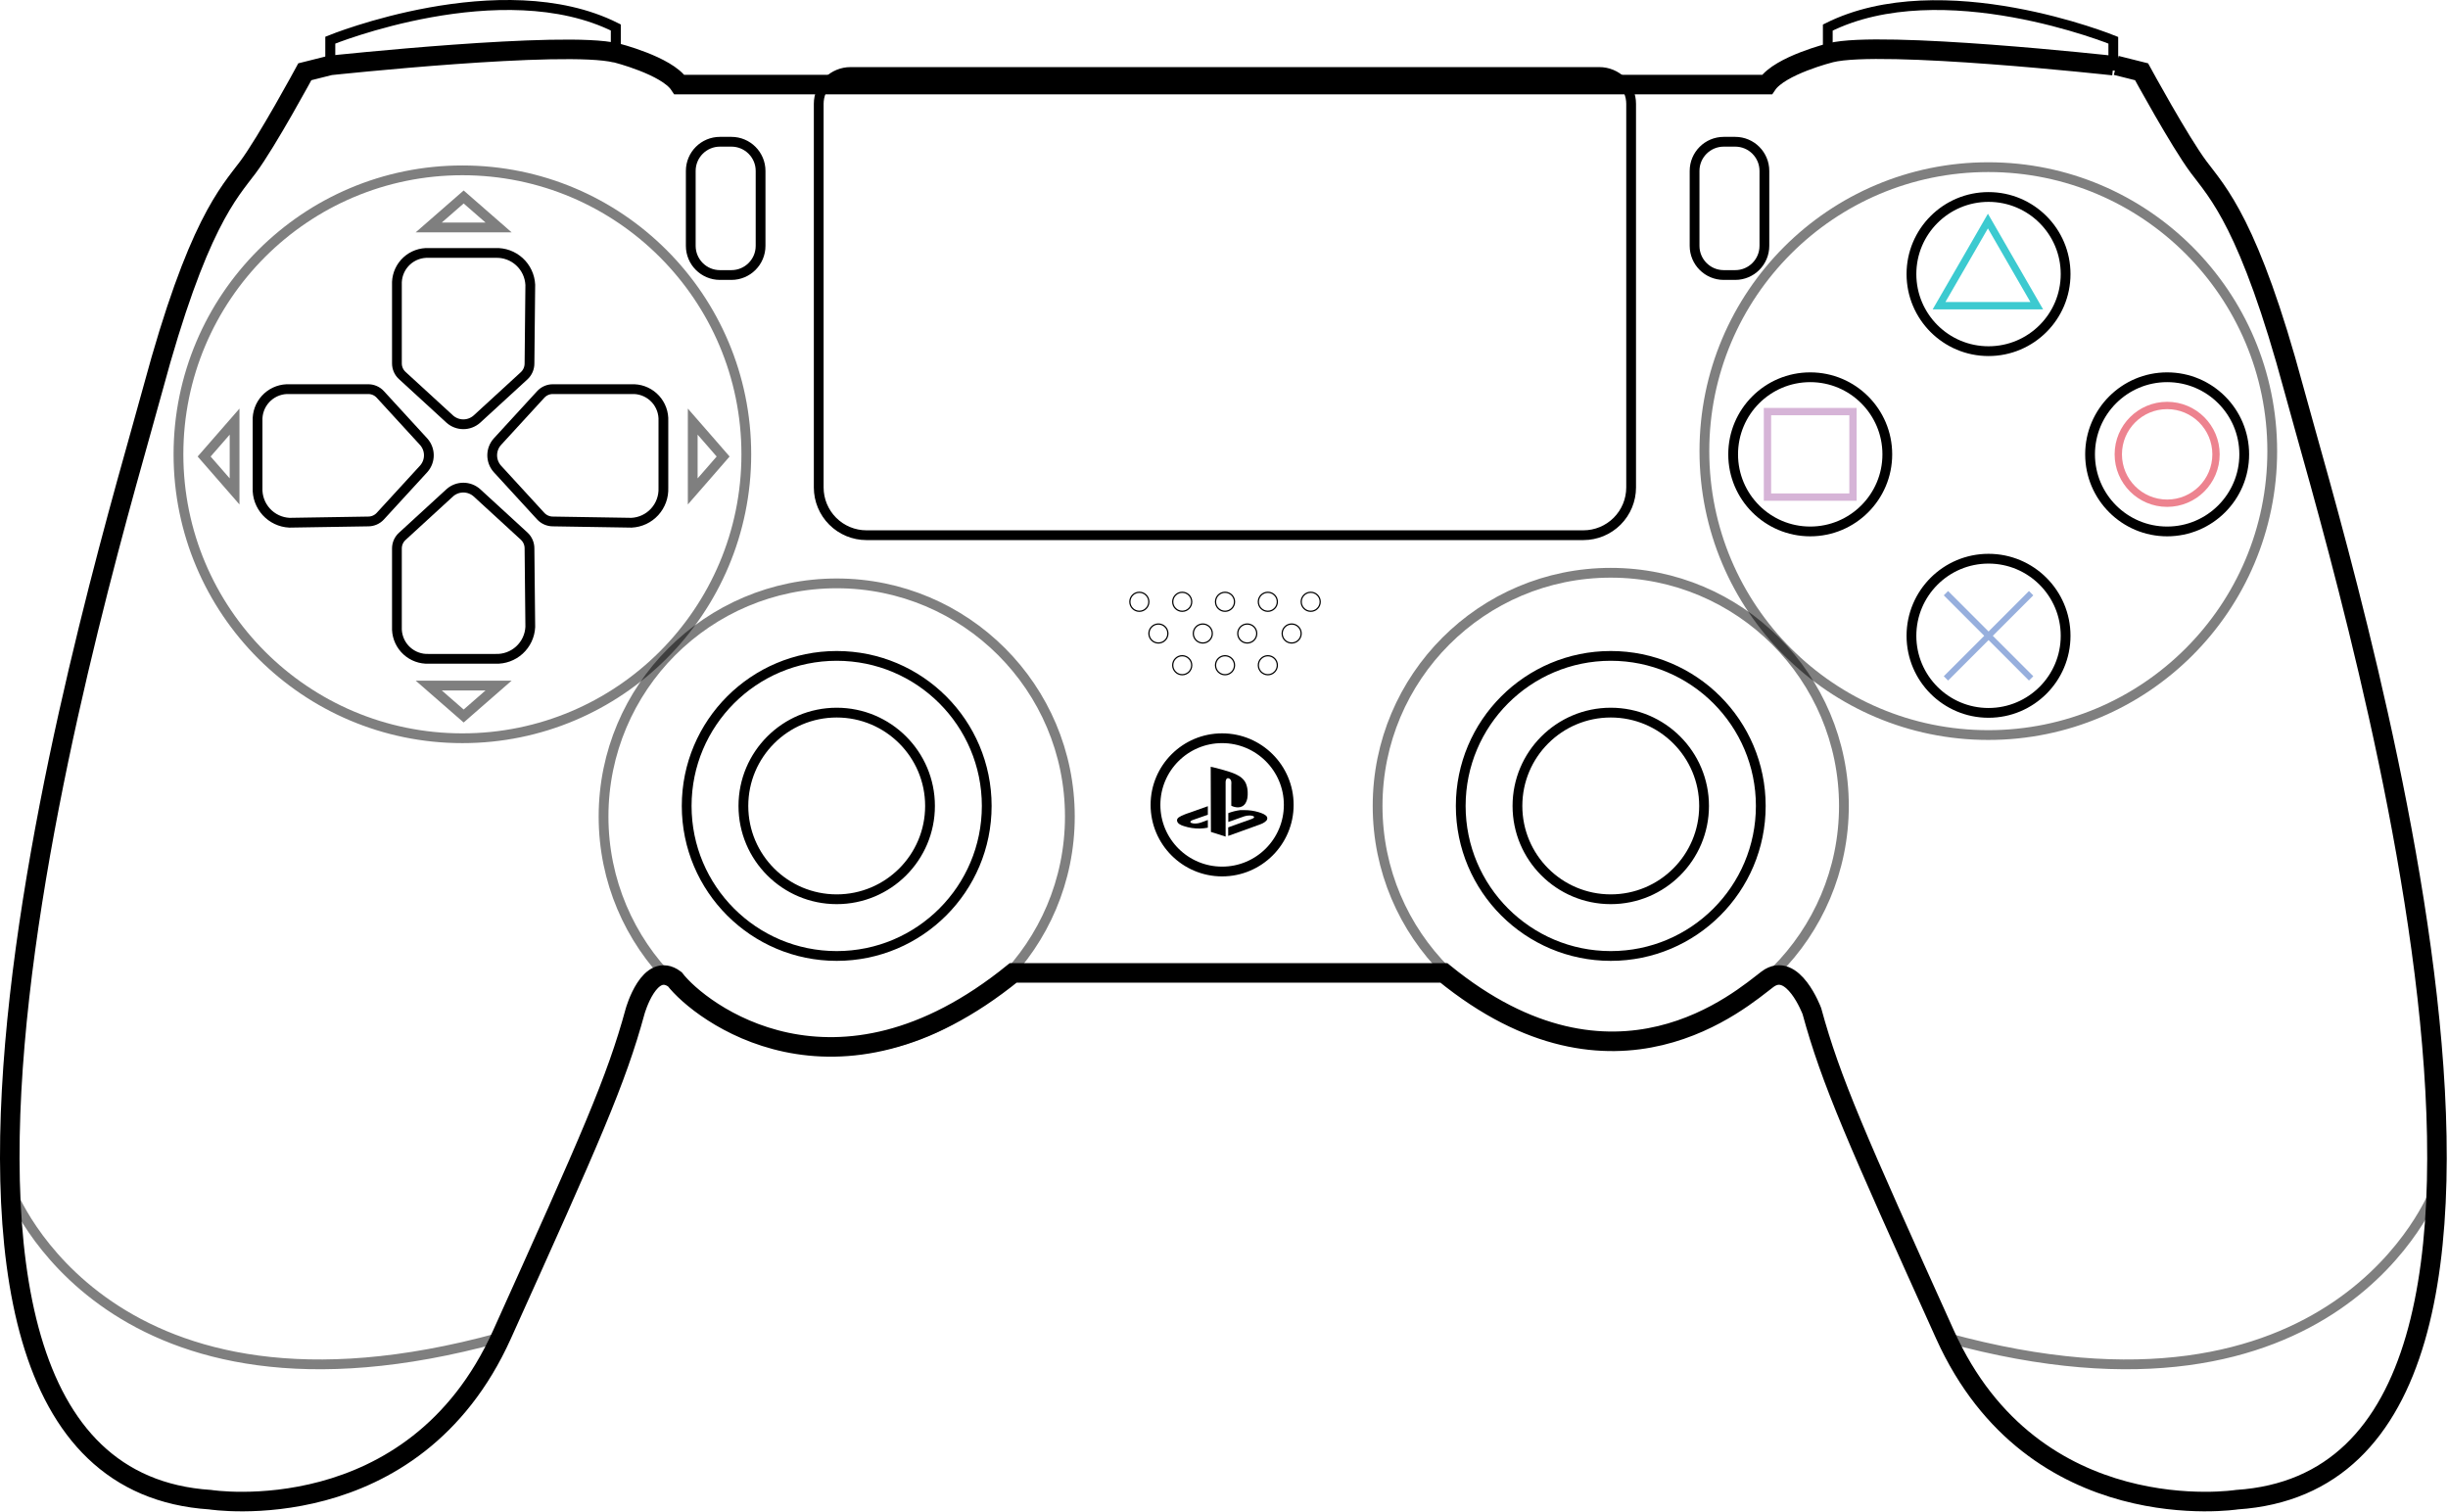 <?xml version="1.0"?>
<svg xmlns="http://www.w3.org/2000/svg" width="1002" height="619" viewBox="0 0 1002 619" fill="none">
  <path onClick="" stroke="currentColor" d="M865.004 16.477V26.856C865.004 26.856 768.919 16.477 748.139 21.666V11.287C794.889 -12.099 865.004 16.477 865.004 16.477Z" stroke-width="4" stroke-miterlimit="10"/>
  <path onClick="" d="M135.236 16.477V26.856C135.236 26.856 231.321 16.477 252.102 21.666V11.287C205.438 -12.099 135.236 16.477 135.236 16.477Z"/>
  <path stroke="currentColor" d="M252.015 21.579V11.2C205.264 -12.186 135.149 16.39 135.149 16.39V26.769M135.236 16.477V26.856C135.236 26.856 231.321 16.477 252.102 21.666V11.287C205.438 -12.099 135.236 16.477 135.236 16.477Z" stroke-width="4" stroke-miterlimit="10"/>
  <path stroke="currentColor" opacity="0.5" d="M796.322 547.366L797.082 547.583C956.507 591.293 996.157 488.737 996.852 486.783C994.681 556.268 973.618 610.054 915.185 613.876C915.25 613.789 832.976 626.622 796.322 547.366Z" stroke-width="4" stroke-miterlimit="10"/>
  <path stroke="currentColor" opacity="0.5" d="M204.83 547.366L204.07 547.583C44.645 591.293 4.973 488.737 4.3 486.783C6.601 556.268 27.556 610.054 85.988 613.876C86.01 613.789 168.198 626.622 204.83 547.366Z" stroke-width="4" stroke-miterlimit="10"/>
  <path stroke="currentColor" d="M466.355 250.186C468.501 250.186 470.241 248.446 470.241 246.299C470.241 244.152 468.501 242.412 466.355 242.412C464.208 242.412 462.468 244.152 462.468 246.299C462.468 248.446 464.208 250.186 466.355 250.186Z" stroke-width="0.5" stroke-miterlimit="10"/>
  <path stroke="currentColor" d="M483.9 250.186C486.046 250.186 487.786 248.446 487.786 246.299C487.786 244.152 486.046 242.412 483.9 242.412C481.753 242.412 480.013 244.152 480.013 246.299C480.013 248.446 481.753 250.186 483.9 250.186Z" stroke-width="0.5" stroke-miterlimit="10"/>
  <path stroke="currentColor" d="M501.423 250.186C503.57 250.186 505.31 248.446 505.31 246.299C505.31 244.152 503.57 242.412 501.423 242.412C499.276 242.412 497.536 244.152 497.536 246.299C497.536 248.446 499.276 250.186 501.423 250.186Z" stroke-width="0.5" stroke-miterlimit="10"/>
  <path stroke="currentColor" d="M518.946 250.186C521.093 250.186 522.833 248.446 522.833 246.299C522.833 244.152 521.093 242.412 518.946 242.412C516.799 242.412 515.059 244.152 515.059 246.299C515.059 248.446 516.799 250.186 518.946 250.186Z" stroke-width="0.5" stroke-miterlimit="10"/>
  <path stroke="currentColor" d="M536.491 250.186C538.638 250.186 540.378 248.446 540.378 246.299C540.378 244.152 538.638 242.412 536.491 242.412C534.345 242.412 532.604 244.152 532.604 246.299C532.604 248.446 534.345 250.186 536.491 250.186Z" stroke-width="0.5" stroke-miterlimit="10"/>
  <path stroke="currentColor" d="M474.15 263.171C476.297 263.171 478.037 261.431 478.037 259.284C478.037 257.138 476.297 255.397 474.15 255.397C472.003 255.397 470.263 257.138 470.263 259.284C470.263 261.431 472.003 263.171 474.15 263.171Z" stroke-width="0.5" stroke-miterlimit="10"/>
  <path stroke="currentColor" d="M492.325 263.171C494.471 263.171 496.212 261.431 496.212 259.284C496.212 257.138 494.471 255.397 492.325 255.397C490.178 255.397 488.438 257.138 488.438 259.284C488.438 261.431 490.178 263.171 492.325 263.171Z" stroke-width="0.5" stroke-miterlimit="10"/>
  <path stroke="currentColor" d="M510.521 263.171C512.668 263.171 514.408 261.431 514.408 259.284C514.408 257.138 512.668 255.397 510.521 255.397C508.374 255.397 506.634 257.138 506.634 259.284C506.634 261.431 508.374 263.171 510.521 263.171Z" stroke-width="0.5" stroke-miterlimit="10"/>
  <path stroke="currentColor" d="M528.696 263.171C530.843 263.171 532.583 261.431 532.583 259.284C532.583 257.138 530.843 255.397 528.696 255.397C526.549 255.397 524.809 257.138 524.809 259.284C524.809 261.431 526.549 263.171 528.696 263.171Z" stroke-width="0.5" stroke-miterlimit="10"/>
  <path stroke="currentColor" d="M483.9 276.155C486.046 276.155 487.786 274.415 487.786 272.269C487.786 270.122 486.046 268.382 483.9 268.382C481.753 268.382 480.013 270.122 480.013 272.269C480.013 274.415 481.753 276.155 483.9 276.155Z" stroke-width="0.5" stroke-miterlimit="10"/>
  <path stroke="currentColor" d="M501.423 276.155C503.57 276.155 505.31 274.415 505.31 272.269C505.31 270.122 503.57 268.382 501.423 268.382C499.276 268.382 497.536 270.122 497.536 272.269C497.536 274.415 499.276 276.155 501.423 276.155Z" stroke-width="0.5" stroke-miterlimit="10"/>
  <path stroke="currentColor" d="M518.946 276.155C521.093 276.155 522.833 274.415 522.833 272.269C522.833 270.122 521.093 268.382 518.946 268.382C516.799 268.382 515.059 270.122 515.059 272.269C515.059 274.415 516.799 276.155 518.946 276.155Z" stroke-width="0.5" stroke-miterlimit="10"/>
  <path stroke="currentColor" d="M866.198 26.77L876.578 29.375C876.578 29.375 892.19 58.038 899.964 68.417C907.737 78.796 920.723 91.803 938.919 159.313C957.094 226.843 1074 603.409 915.576 613.789C915.576 613.789 832.498 626.795 796.149 546.279C759.799 465.763 749.42 442.399 741.625 413.824C741.625 413.824 733.851 393 723.45 400.795C713.049 408.59 661.109 455.341 590.994 398.189H414.717C341.717 457.403 286.217 413.824 276.217 400.795C265.838 393.043 259.984 413.824 259.984 413.824C252.188 442.399 241.765 465.742 205.438 546.279C169.11 626.817 86.01 613.789 86.01 613.789C-72.503 603.409 44.319 226.865 62.516 159.356C80.712 91.847 93.675 78.883 101.471 68.461C109.266 58.038 124.77 29.375 124.77 29.375L135.149 26.77C135.149 26.77 231.321 16.477 252.101 21.667M252.015 21.58C252.015 21.58 272.882 26.813 278.072 34.608H723.276C728.552 26.77 749.333 21.58 749.333 21.58C770.113 16.39 865.004 26.856 865.004 26.856" stroke-width="8" stroke-miterlimit="10"/>
  <path stroke="currentColor" d="M348.143 29.462H654.616C658.071 29.462 661.385 30.835 663.828 33.278C666.272 35.721 667.644 39.035 667.644 42.49V199.505C667.644 204.688 665.585 209.659 661.92 213.324C658.255 216.989 653.285 219.048 648.102 219.048H354.657C349.474 219.048 344.503 216.989 340.838 213.324C337.173 209.659 335.114 204.688 335.114 199.505V42.49C335.114 39.035 336.487 35.721 338.93 33.278C341.374 30.835 344.687 29.462 348.143 29.462V29.462Z" stroke-width="4" stroke-miterlimit="10"/>
  <path stroke="currentColor" d="M500.228 356.693C515.291 356.693 527.501 344.483 527.501 329.42C527.501 314.358 515.291 302.147 500.228 302.147C485.166 302.147 472.956 314.358 472.956 329.42C472.956 344.483 485.166 356.693 500.228 356.693Z" stroke-width="4"/>
  <path fill="currentColor" d="M495.56 313.83C497.167 314.134 498.752 314.568 500.315 315.024L503.008 315.828C504.423 316.241 505.786 316.817 507.069 317.543C507.65 317.874 508.183 318.283 508.654 318.759C509.165 319.253 509.585 319.833 509.891 320.475C510.396 321.649 510.669 322.91 510.695 324.188C510.738 325.022 510.695 325.859 510.565 326.685C510.44 327.396 510.19 328.08 509.826 328.704C509.488 329.261 509.008 329.718 508.437 330.029C507.889 330.318 507.275 330.46 506.656 330.441C505.726 330.424 504.812 330.194 503.985 329.768C503.985 326.967 503.985 324.188 503.985 321.387C504.028 320.888 504.028 320.387 503.985 319.888C503.938 319.491 503.754 319.122 503.464 318.846C503.248 318.675 502.995 318.556 502.726 318.499C502.595 318.477 502.461 318.492 502.338 318.542C502.216 318.591 502.109 318.674 502.031 318.781C501.789 319.14 501.661 319.564 501.662 319.997V342.406L495.647 340.495L495.56 313.83Z"/>
  <path fill="currentColor" d="M486.527 332.742L494.387 329.963V333.046C494.398 333.184 494.398 333.322 494.387 333.459L488.177 335.63C487.88 335.723 487.606 335.878 487.374 336.086C487.318 336.138 487.276 336.203 487.253 336.275C487.231 336.348 487.227 336.425 487.243 336.499C487.333 336.657 487.481 336.774 487.656 336.825C488.115 336.99 488.601 337.071 489.089 337.063C489.629 337.06 490.168 337.002 490.696 336.89C491.05 336.814 491.399 336.713 491.738 336.586L494.387 335.609C494.387 336.477 494.387 337.367 494.387 338.236C494.387 338.41 494.387 338.583 494.387 338.757C493.298 338.96 492.194 339.076 491.087 339.105C488.875 339.138 486.673 338.8 484.572 338.106C483.864 337.923 483.195 337.614 482.596 337.194C482.268 336.957 482.012 336.634 481.858 336.26C481.789 336.103 481.753 335.932 481.753 335.76C481.753 335.589 481.789 335.418 481.858 335.261C482.003 334.947 482.237 334.683 482.531 334.501C483.214 334.062 483.942 333.698 484.703 333.415C485.224 333.177 485.875 332.981 486.527 332.742Z"/>
  <path fill="currentColor" d="M507.59 331.571C508.198 331.571 508.784 331.571 509.392 331.571C511.363 331.56 513.325 331.845 515.211 332.417L516.297 332.787C516.967 333.005 517.593 333.344 518.143 333.785C518.312 333.924 518.452 334.095 518.552 334.29C518.653 334.484 518.713 334.696 518.729 334.915C518.728 335.268 518.596 335.608 518.36 335.87C517.889 336.347 517.338 336.736 516.731 337.021C516.102 337.325 515.428 337.542 514.777 337.781L502.726 342.124V338.758V338.628L511.889 335.349C512.32 335.231 512.73 335.048 513.105 334.806C513.235 334.697 513.387 334.524 513.3 334.328C513.261 334.251 513.205 334.182 513.138 334.126C513.071 334.07 512.993 334.028 512.91 334.003C512.443 333.836 511.95 333.755 511.455 333.764C510.718 333.77 509.985 333.887 509.283 334.111L502.769 336.413V332.787C504.325 332.2 505.942 331.792 507.59 331.571V331.571Z"/>
  <path onClick="" stroke="currentColor" d="M710.247 58.016H705.557C698.961 58.016 693.614 63.363 693.614 69.958V100.619C693.614 107.215 698.961 112.561 705.557 112.561H710.247C716.843 112.561 722.19 107.215 722.19 100.619V69.958C722.19 63.363 716.843 58.016 710.247 58.016Z" stroke-width="4" stroke-miterlimit="10"/>
  <path onClick="" stroke="currentColor" d="M299.373 58.016H294.683C288.087 58.016 282.74 63.363 282.74 69.958V100.619C282.74 107.215 288.087 112.561 294.683 112.561H299.373C305.969 112.561 311.316 107.215 311.316 100.619V69.958C311.316 63.363 305.969 58.016 299.373 58.016Z" stroke-width="4" stroke-miterlimit="10"/>
  <path onClick="" stroke="currentColor" d="M217.055 116.557C216.874 112.94 215.271 109.54 212.595 107.099C209.919 104.659 206.386 103.376 202.767 103.529H175.494C173.858 103.453 172.224 103.7 170.684 104.256C169.144 104.812 167.729 105.666 166.519 106.769C165.309 107.872 164.328 109.202 163.633 110.684C162.937 112.167 162.541 113.771 162.465 115.407V148.716C162.461 149.673 162.662 150.621 163.056 151.493C163.449 152.366 164.025 153.144 164.745 153.775L184.136 171.559C185.659 172.903 187.62 173.644 189.651 173.644C191.682 173.644 193.644 172.903 195.167 171.559L214.558 153.775C215.25 153.129 215.801 152.345 216.175 151.474C216.548 150.603 216.737 149.664 216.729 148.716L217.055 116.557Z" stroke-width="4" stroke-miterlimit="10"/>
  <path onClick="" stroke="currentColor" d="M217.055 256.613C216.874 260.231 215.272 263.631 212.595 266.071C209.919 268.512 206.386 269.795 202.767 269.642H175.494C172.189 269.789 168.961 268.619 166.518 266.388C164.075 264.157 162.618 261.047 162.465 257.742V224.498C162.46 223.541 162.66 222.593 163.054 221.72C163.447 220.847 164.024 220.069 164.745 219.439L184.136 201.655C185.659 200.312 187.62 199.57 189.651 199.57C191.682 199.57 193.644 200.312 195.167 201.655L214.558 219.439C215.251 220.085 215.803 220.869 216.177 221.74C216.55 222.611 216.739 223.55 216.729 224.498V224.498L217.055 256.613Z" stroke-width="4" stroke-miterlimit="10"/>
  <path onClick="" stroke="currentColor" d="M118.451 213.945C114.833 213.765 111.434 212.162 108.993 209.485C106.553 206.809 105.269 203.276 105.423 199.657V172.297C105.275 168.992 106.446 165.764 108.677 163.321C110.908 160.878 114.017 159.421 117.322 159.269H150.61C151.559 159.25 152.501 159.433 153.374 159.808C154.247 160.182 155.029 160.739 155.669 161.44L173.453 180.831C174.796 182.354 175.538 184.315 175.538 186.346C175.538 188.377 174.796 190.339 173.453 191.862L155.669 211.253C155.026 211.951 154.243 212.505 153.371 212.879C152.5 213.253 151.558 213.439 150.61 213.424V213.424L118.451 213.945Z" stroke-width="4" stroke-miterlimit="10"/>
  <path onClick="" stroke="currentColor" d="M258.507 213.945C262.125 213.765 265.524 212.162 267.965 209.485C270.405 206.809 271.689 203.276 271.535 199.657V172.297C271.611 170.662 271.364 169.027 270.808 167.487C270.252 165.948 269.399 164.532 268.296 163.322C267.193 162.113 265.862 161.132 264.38 160.436C262.898 159.741 261.293 159.344 259.658 159.269H226.392C225.443 159.251 224.501 159.435 223.628 159.81C222.756 160.184 221.973 160.74 221.332 161.44L203.549 180.831C202.205 182.354 201.464 184.315 201.464 186.346C201.464 188.377 202.205 190.338 203.549 191.862L221.332 211.252C221.977 211.948 222.76 212.501 223.632 212.875C224.503 213.249 225.444 213.436 226.392 213.424L258.507 213.945Z" stroke-width="4" stroke-miterlimit="10"/>
  <path stroke="currentColor" opacity="0.5" d="M189.782 93.084H175.494L182.638 86.852L189.782 80.62L196.926 86.852L204.07 93.084H189.782Z" stroke-width="4" stroke-miterlimit="10"/>
  <path stroke="currentColor" opacity="0.5" d="M189.782 280.586H175.494L182.638 286.818L189.782 293.05L196.926 286.818L204.07 280.586H189.782Z" stroke-width="4" stroke-miterlimit="10"/>
  <path stroke="currentColor" opacity="0.5" d="M283.543 186.845V172.558L289.775 179.702L295.986 186.845L289.775 193.989L283.543 201.133V186.845Z" stroke-width="4" stroke-miterlimit="10"/>
  <path stroke="currentColor" opacity="0.5" d="M96.02 186.845V172.558L89.789 179.702L83.557 186.845L89.789 193.989L96.02 201.133V186.845Z" stroke-width="4" stroke-miterlimit="10"/>
  <path stroke="currentColor" opacity="0.5" d="M189.261 302.148C253.444 302.148 305.475 250.117 305.475 185.934C305.475 121.75 253.444 69.72 189.261 69.72C125.078 69.72 73.047 121.75 73.047 185.934C73.047 250.117 125.078 302.148 189.261 302.148Z" stroke-width="4" stroke-miterlimit="10"/>
  <path onClick="" stroke="currentColor" d="M813.932 143.721C831.357 143.721 845.483 129.596 845.483 112.171C845.483 94.746 831.357 80.62 813.932 80.62C796.508 80.62 782.382 94.746 782.382 112.171C782.382 129.596 796.508 143.721 813.932 143.721Z" stroke-width="4" stroke-miterlimit="10"/>
  <path onClick="" stroke="currentColor" d="M740.951 217.506C758.376 217.506 772.502 203.38 772.502 185.955C772.502 168.53 758.376 154.404 740.951 154.404C723.526 154.404 709.4 168.53 709.4 185.955C709.4 203.38 723.526 217.506 740.951 217.506Z" stroke-width="4" stroke-miterlimit="10"/>
  <path onClick="" stroke="currentColor" d="M887.044 217.506C904.469 217.506 918.594 203.38 918.594 185.955C918.594 168.53 904.469 154.404 887.044 154.404C869.619 154.404 855.493 168.53 855.493 185.955C855.493 203.38 869.619 217.506 887.044 217.506Z" stroke-width="4" stroke-miterlimit="10"/>
  <path onClick="" stroke="currentColor" d="M813.932 291.768C831.357 291.768 845.483 277.643 845.483 260.218C845.483 242.793 831.357 228.667 813.932 228.667C796.508 228.667 782.382 242.793 782.382 260.218C782.382 277.643 796.508 291.768 813.932 291.768Z" stroke-width="4" stroke-miterlimit="10"/>
  <path stroke="#3CCAD0" d="M813.684 125.117H833.673L823.678 107.808L813.684 90.478L803.689 107.808L793.673 125.117H813.684Z" stroke-width="3" stroke-miterlimit="10"/>
  <path stroke="#D6B4D7" d="M758.451 168.455H723.451V203.455H758.451V168.455Z" stroke-width="3" stroke-miterlimit="10"/>
  <path stroke="#ED838F" d="M887.044 205.955C898.09 205.955 907.044 197.001 907.044 185.955C907.044 174.909 898.09 165.955 887.044 165.955C875.998 165.955 867.044 174.909 867.044 185.955C867.044 197.001 875.998 205.955 887.044 205.955Z" stroke-width="3" stroke-miterlimit="10"/>
  <path fill="#97AFDD" d="M832.253 243.663L830.486 241.896L813.943 258.461L797.378 241.896L795.612 243.663L812.176 260.227L795.612 276.771L797.378 278.538L813.943 261.973L830.486 278.538L832.253 276.771L815.689 260.227L832.253 243.663Z"/>
  <path stroke="currentColor" opacity="0.5" d="M813.845 300.845C878.028 300.845 930.059 248.814 930.059 184.631C930.059 120.448 878.028 68.417 813.845 68.417C749.662 68.417 697.631 120.448 697.631 184.631C697.631 248.814 749.662 300.845 813.845 300.845Z" stroke-width="4" stroke-miterlimit="10"/>
  <path stroke="currentColor" opacity="0.5" d="M659.306 425.288C712.012 425.288 754.74 382.561 754.74 329.854C754.74 277.148 712.012 234.421 659.306 234.421C606.6 234.421 563.873 277.148 563.873 329.854C563.873 382.561 606.6 425.288 659.306 425.288Z" stroke-width="4" stroke-miterlimit="10"/>
  <path stroke="currentColor" d="M659.306 391.262C693.22 391.262 720.713 363.769 720.713 329.855C720.713 295.94 693.22 268.447 659.306 268.447C625.392 268.447 597.898 295.94 597.898 329.855C597.898 363.769 625.392 391.262 659.306 391.262Z" stroke-width="4" stroke-miterlimit="10"/>
  <path onClick="" style="" stroke="currentColor" d="M659.306 368.05C680.401 368.05 697.501 350.95 697.501 329.855C697.501 308.761 680.401 291.66 659.306 291.66C638.211 291.66 621.111 308.761 621.111 329.855C621.111 350.95 638.211 368.05 659.306 368.05Z" stroke-width="4" stroke-miterlimit="10"/>
  <path stroke="currentColor" opacity="0.5" d="M342.476 429.631C395.182 429.631 437.909 386.904 437.909 334.197C437.909 281.491 395.182 238.764 342.476 238.764C289.769 238.764 247.042 281.491 247.042 334.197C247.042 386.904 289.769 429.631 342.476 429.631Z" stroke-width="4" stroke-miterlimit="10"/>
  <path stroke="currentColor" d="M342.475 391.262C376.39 391.262 403.883 363.769 403.883 329.855C403.883 295.94 376.39 268.447 342.475 268.447C308.561 268.447 281.068 295.94 281.068 329.855C281.068 363.769 308.561 391.262 342.475 391.262Z" stroke-width="4" stroke-miterlimit="10"/>
  <path onClick="" style="" stroke="currentColor" d="M342.475 368.05C363.57 368.05 380.67 350.95 380.67 329.855C380.67 308.761 363.57 291.66 342.475 291.66C321.381 291.66 304.28 308.761 304.28 329.855C304.28 350.95 321.381 368.05 342.475 368.05Z" stroke-width="4" stroke-miterlimit="10"/>
</svg>
<!-- ClientExtracted/steamui/chunk~2dcc5aaf7.js -->
